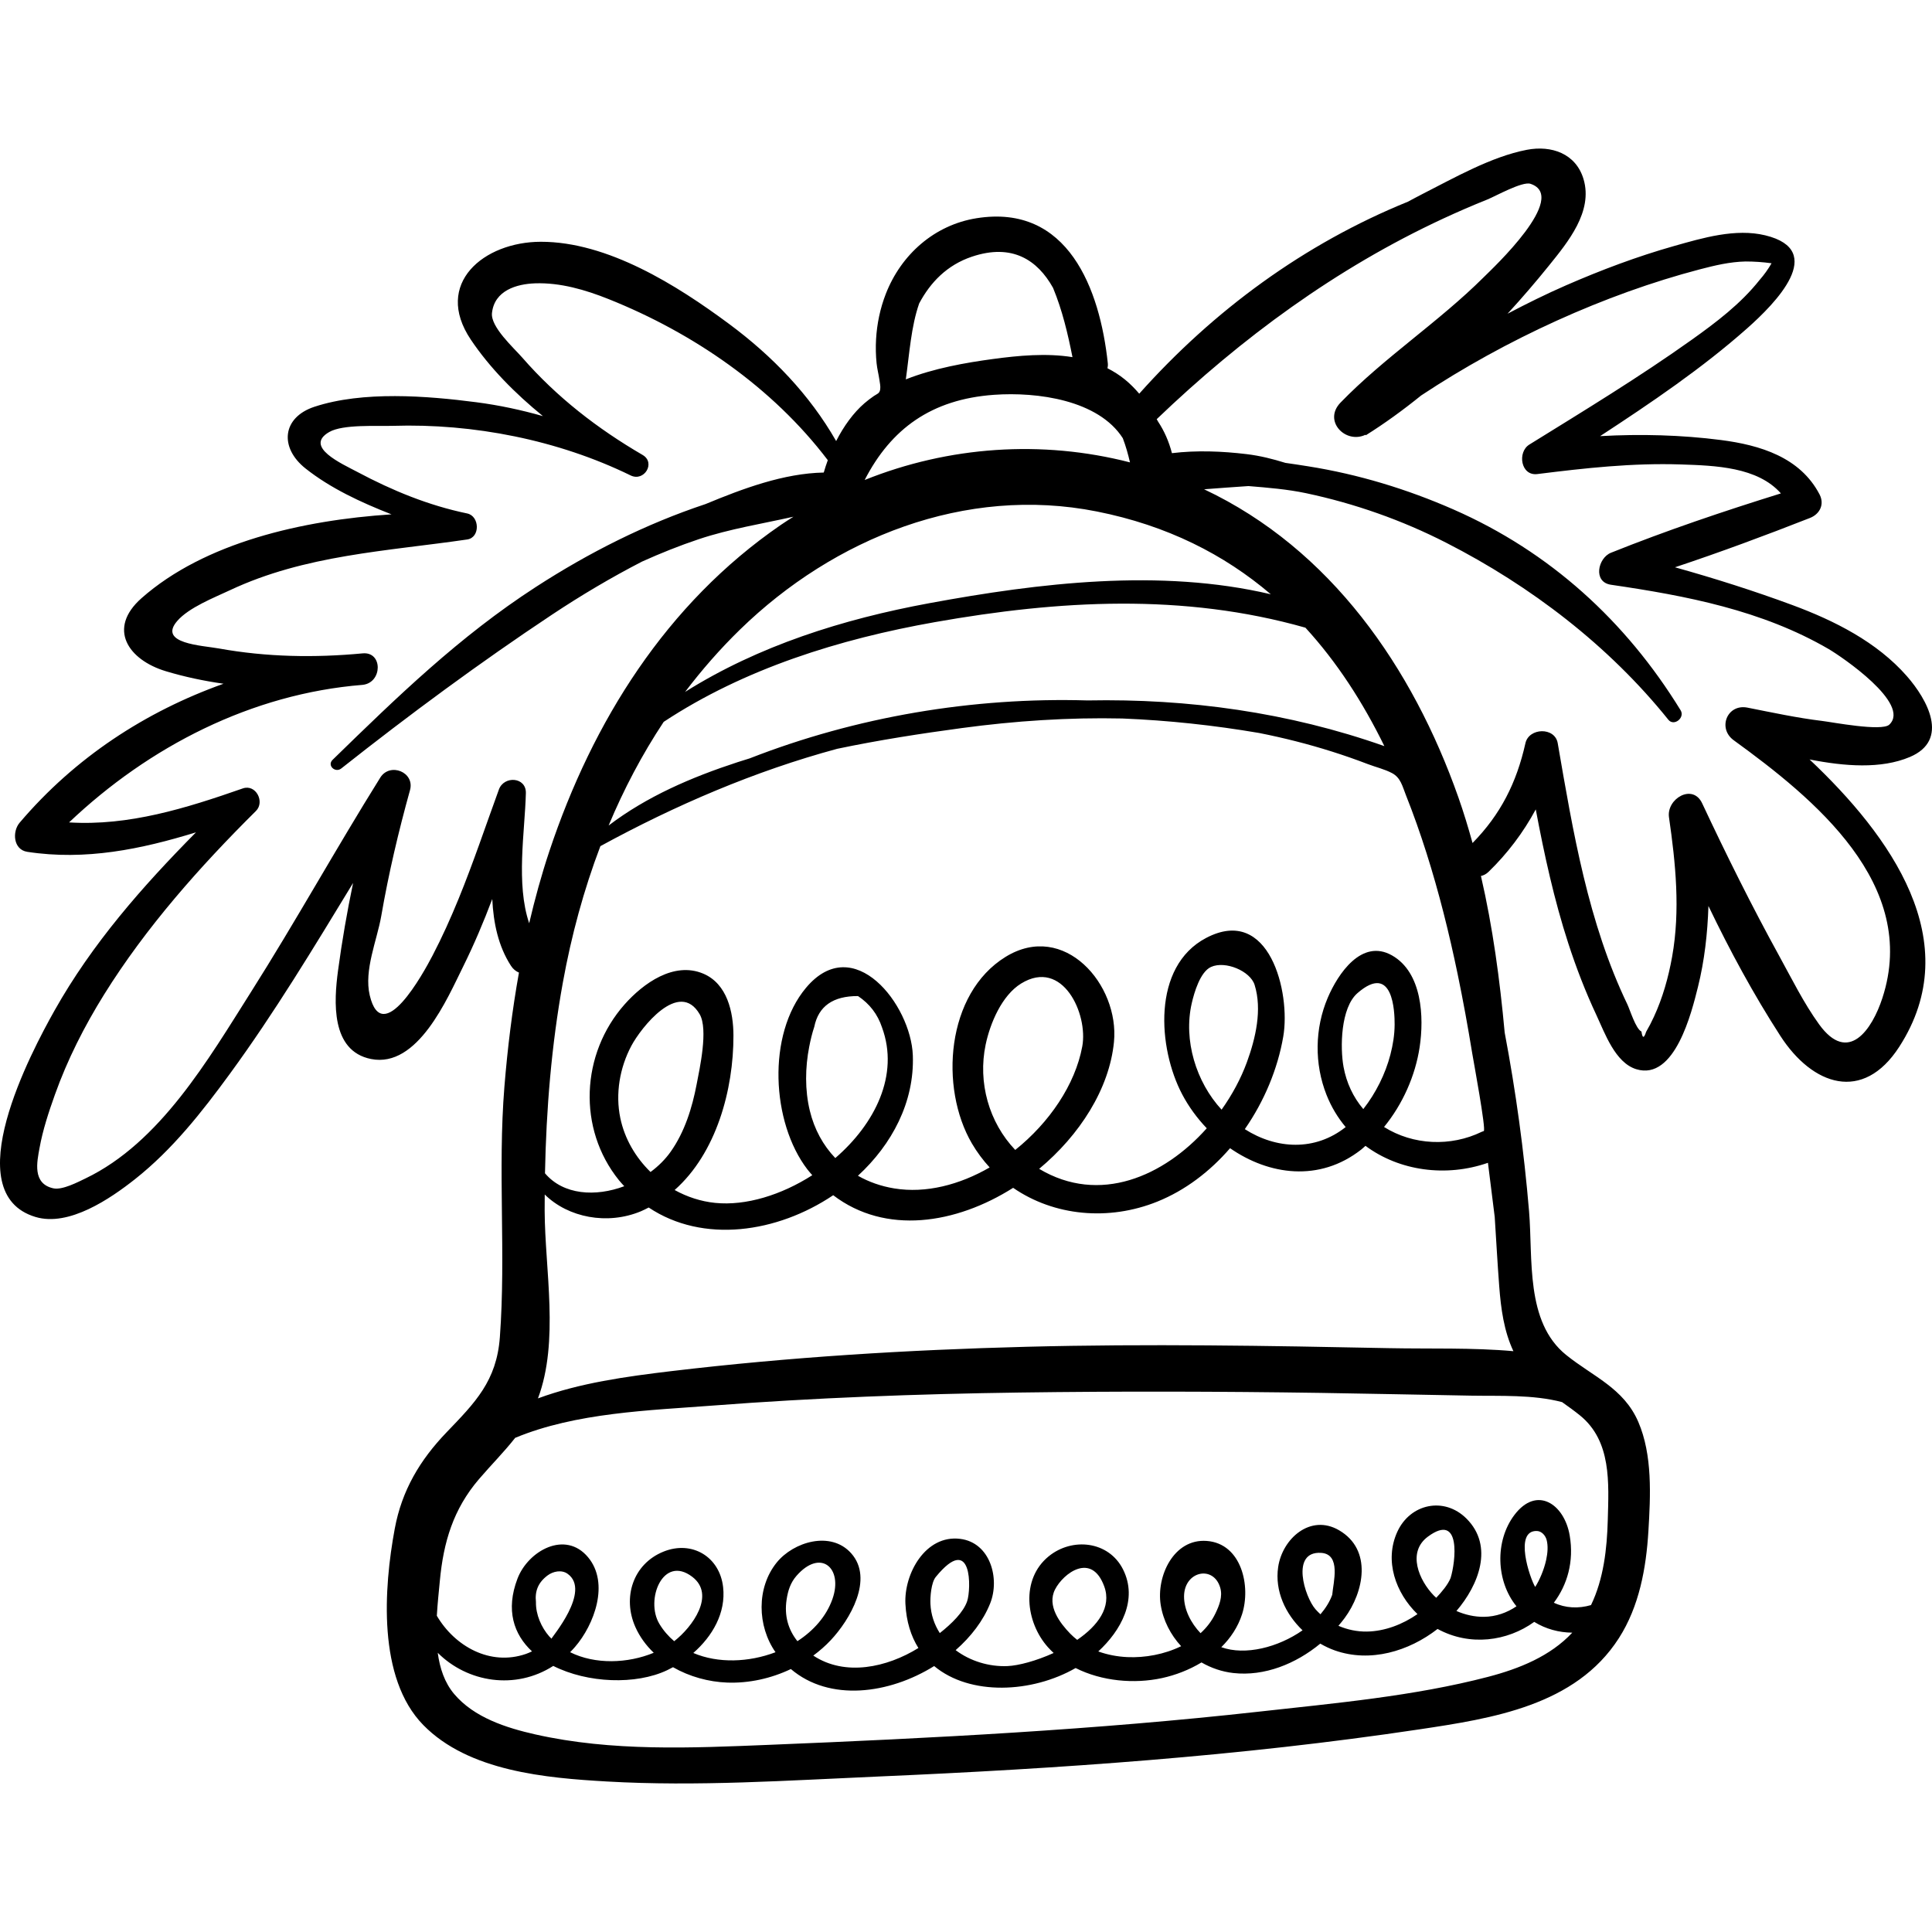 <?xml version="1.0" encoding="iso-8859-1"?>
<!-- Generator: Adobe Illustrator 19.0.0, SVG Export Plug-In . SVG Version: 6.00 Build 0)  -->
<svg version="1.1" id="Capa_1" xmlns="http://www.w3.org/2000/svg" xmlns:xlink="http://www.w3.org/1999/xlink" x="0px" y="0px"
	 viewBox="0 0 512 512" style="enable-background:new 0 0 512 512;" xml:space="preserve">
<g>
	<g>
		<path d="M479.555,201.265c9.293,1.825,18.927,2.577,26.563-0.649c10.659-4.504,4.608-15.281-0.785-21.438
			c-7.927-9.05-19.211-14.711-30.315-18.823c-10.092-3.737-20.61-7.076-31.136-10.018c12.048-4.008,23.97-8.438,35.773-13.07
			c2.616-1.027,3.917-3.618,2.542-6.249c-5.152-9.857-15.749-13.068-26.157-14.41c-10.407-1.342-21.275-1.63-31.997-1.028
			c13.517-8.84,27.021-17.97,38.999-28.59c7.409-6.569,21.296-20.607,4.783-24.621c-7.87-1.913-16.596,0.685-24.154,2.821
			c-9.799,2.77-19.34,6.365-28.67,10.433c-5.268,2.297-10.406,4.848-15.485,7.513c3.891-4.235,7.586-8.544,11.034-12.826
			c4.973-6.176,11.644-14.239,9.112-22.808c-2.021-6.837-8.55-9.045-15.017-7.804c-9.448,1.813-19.261,7.444-27.761,11.759
			c-1.271,0.645-2.522,1.331-3.782,1.998c-27.405,11.132-51.443,28.746-71.193,50.876c-1.154-1.35-2.4-2.617-3.783-3.748
			c-1.465-1.197-3.021-2.172-4.635-2.995c0.093-0.401,0.143-0.826,0.093-1.298c-2.089-19.646-10.529-42.322-34.769-38.462
			c-11.185,1.781-20.017,9.628-24.073,20.068c-1.492,3.84-2.347,7.924-2.578,12.035c-0.118,2.107-0.072,4.224,0.139,6.324
			c0.15,1.49,0.54,2.943,0.752,4.424c0.116,0.811,0.318,1.652,0.208,2.475c-0.153,1.151-0.816,1.202-1.659,1.781
			c-0.873,0.6-1.717,1.241-2.519,1.934c-2.937,2.54-5.48,6.063-7.497,10.016c-7.046-12.308-16.87-22.512-28.393-31.054
			c-13.78-10.215-32.118-21.782-49.886-21.758c-15.06,0.02-28.514,11.054-18.549,25.918c5.011,7.474,11.729,14.263,19.125,20.286
			c-5.723-1.631-11.579-2.89-17.662-3.682c-13.085-1.704-30.066-3.03-42.901,1.204c-8.572,2.828-9.335,10.817-2.347,16.357
			c6.569,5.207,14.588,8.952,22.776,12.151c-23.605,1.534-49.541,7.465-66.244,22.213c-9.142,8.071-3.544,16.346,6.442,19.358
			c4.959,1.496,10.084,2.576,15.287,3.318c-20.666,7.38-39.324,19.515-54.041,36.837c-1.983,2.333-1.706,7.132,2.035,7.707
			c15.426,2.369,30.173-0.689,44.705-5.162c-14.195,14.356-27.493,29.451-37.495,47.238c-6.133,10.906-26.066,48.366-5.033,54.69
			c8.875,2.668,19.864-4.875,26.371-10.017c9.898-7.822,17.741-17.797,25.141-27.924c11.851-16.217,22.21-33.425,32.654-50.573
			c-1.601,7.679-2.942,15.413-3.99,23.203c-1.093,8.129-1.975,21.302,8.736,23.449c12.381,2.482,20.248-16.081,24.427-24.516
			c2.889-5.831,5.417-11.811,7.708-17.881c0.312,6.382,1.596,12.495,4.952,17.691c0.583,0.902,1.323,1.474,2.122,1.806
			c-1.793,10.008-3.036,20.121-3.855,30.235c-1.791,22.111,0.428,44.366-1.204,66.384c-0.862,11.623-6.547,17.322-14.12,25.206
			c-7.07,7.361-11.844,15.383-13.728,25.515c-2.933,15.767-4.611,39.629,7.547,52.055c12.032,12.296,32.549,14.045,48.679,14.971
			c23.888,1.37,48.009-0.28,71.882-1.317c47.937-2.082,95.872-5.375,143.354-12.49c19.383-2.904,41.457-6.284,52.933-24.17
			c5.399-8.414,7.234-18.548,7.828-28.38c0.566-9.363,1.115-20.151-2.68-28.946c-3.87-8.966-12.017-12.004-19.14-17.752
			c-10.835-8.744-8.755-25.533-9.809-38.075c-1.342-15.966-3.497-31.715-6.459-47.345c-1.286-13.959-3.136-27.828-6.291-41.495
			c0.688-0.148,1.373-0.479,2.002-1.087c5-4.837,9.237-10.446,12.526-16.562c2.259,12,4.861,23.939,8.638,35.557
			c2.109,6.49,4.579,12.881,7.481,19.06c2.177,4.635,4.918,12.526,10.525,14.239c10.237,3.128,14.689-15.184,16.334-21.785
			c1.741-6.986,2.546-14.21,2.783-21.473c5.685,11.849,11.96,23.437,19.049,34.412c8.522,13.194,21.889,17.802,31.508,2.923
			C521.352,249.515,500.899,221.423,479.555,201.265z M243.588,80.42c2.973-5.598,7.394-10.182,13.962-12.392
			c10.738-3.614,17.416,0.932,21.498,8.22c0.016,0.039,0.035,0.073,0.051,0.112c2.407,5.821,3.897,12.087,5.118,18.287
			c-6.914-1.117-14.305-0.421-21.121,0.5c-7.157,0.967-15.6,2.444-23.046,5.392C241.019,93.634,241.441,86.574,243.588,80.42z
			 M263.386,104.631c11.55-0.832,27.712,1.395,34.168,11.496c0.791,2.073,1.404,4.236,1.901,6.409
			c-23.389-6.021-48.034-4.278-70.31,4.666C236.142,113.614,246.846,105.823,263.386,104.631z M290.651,135.544
			c18.659,3.705,33.777,11.409,46.127,21.944c-29.303-6.909-61.406-2.999-90.422,2.348c-23.029,4.244-45.359,11.308-64.798,23.528
			c4.4-5.794,9.224-11.333,14.568-16.536C221.04,142.574,255.813,128.626,290.651,135.544z M345.951,166.342
			c8.373,9.144,15.238,19.774,20.92,31.388c-25.392-8.966-51.984-12.621-78.665-12.109c-30.403-0.894-61.256,4.308-89.554,15.364
			c-1.056,0.332-2.119,0.649-3.17,0.993c-12.27,4.006-24.084,9.098-34.193,16.793c4.012-9.597,8.847-18.796,14.595-27.47
			c21.399-14.118,46.653-21.966,71.861-26.429C280.675,159.043,313.578,157.15,345.951,166.342z M132.219,209.215
			c-3.515,9.637-6.779,19.408-10.658,28.906c-2.097,5.135-4.37,10.2-6.937,15.118c-2.423,4.643-13.314,24.586-16.64,10.531
			c-1.578-6.667,1.941-14.605,3.055-21.045c1.946-11.246,4.562-22.335,7.615-33.329c1.326-4.773-5.309-7.44-7.88-3.322
			c-11.72,18.772-22.438,38.153-34.281,56.849c-11.308,17.852-24.047,39.868-43.819,49.363c-2.015,0.968-6.158,3.144-8.522,2.635
			c-5.671-1.223-4.322-7.102-3.687-10.639c0.863-4.807,2.441-9.582,4.079-14.17c3.329-9.327,7.824-18.175,13.053-26.572
			c11.066-17.772,25.39-33.907,40.23-48.623c2.431-2.411-0.02-7.188-3.481-5.979c-15.063,5.262-30.218,9.989-46.043,9.006
			c21.193-20.107,48.371-34.102,77.809-36.452c5.263-0.564,5.38-8.844,0-8.346c-12.732,1.203-25.471,0.982-38.083-1.293
			c-4.475-0.808-16.254-1.271-11.07-7.281c3.088-3.58,9.773-6.183,13.993-8.168c19.891-9.355,41.502-10.321,62.856-13.438
			c3.514-0.513,3.307-6.209,0-6.896c-10.265-2.132-19.816-6.058-29.067-10.982c-4.107-2.185-14.314-6.678-7.483-10.605
			c3.645-2.095,12.72-1.5,16.844-1.631c21.346-0.676,43.782,3.741,63.023,13.14c3.598,1.758,6.71-3.367,3.173-5.428
			c-11.948-6.96-22.757-15.323-31.86-25.763c-2.303-2.641-8.455-8.15-8.059-11.845c0.643-6.001,6.557-7.705,11.429-7.871
			c6.681-0.228,13.323,1.715,19.467,4.172c22.42,8.964,43.431,23.371,58.1,42.694c-0.401,1.082-0.751,2.177-1.073,3.276
			c-10.595,0.202-21.404,4.237-31.318,8.351c-15.863,5.275-30.875,12.841-44.992,21.982c-20.248,13.11-36.716,29.097-53.846,45.796
			c-1.535,1.496,0.7,3.555,2.294,2.294c17.907-14.162,36.812-28.122,55.839-40.756c7.722-5.128,15.673-9.845,23.859-14.068
			c4.922-2.215,9.932-4.227,15.043-5.936c8.21-2.744,16.727-4.073,25.089-5.957c-1.138,0.723-2.279,1.44-3.395,2.208
			c-30.29,20.833-49.812,52.009-61.291,86.441c-2.091,6.273-3.837,12.651-5.346,19.086c-3.553-10.496-1.138-24.22-0.877-34.484
			C139.472,205.874,133.565,205.524,132.219,209.215z M394.353,444.382c-19.688,5.136-40.626,6.985-60.796,9.231
			c-21.534,2.398-43.134,4.153-64.756,5.53c-21.632,1.377-43.285,2.376-64.942,3.255c-20.666,0.839-41.666,1.813-62.007-2.764
			c-7.676-1.727-16.226-4.471-21.485-10.696c-2.552-3.021-3.812-6.843-4.362-10.933c7.875,7.873,20.555,9.934,30.612,3.481
			c9.119,4.597,21.893,5.062,30.178,1.139c0.523-0.247,1.044-0.515,1.561-0.799c4.372,2.511,9.459,3.897,14.358,4.075
			c5.754,0.209,11.613-1.08,16.873-3.589c10.271,8.734,26.031,6.646,37.974-0.791c9.526,7.946,25.936,7.162,37.489,0.525
			c6.949,3.507,15.543,4.253,22.867,2.667c3.598-0.779,7.229-2.178,10.49-4.15c2.577,1.485,5.446,2.469,8.433,2.805
			c8.279,0.93,16.581-2.448,23.046-7.788c1.253,0.724,2.555,1.344,3.893,1.813c9.35,3.275,19.563,0.23,27.19-5.705
			c8.557,4.656,18.467,3.284,25.62-1.871c3.06,1.893,6.538,2.822,10.081,2.857C410.842,438.914,402.625,442.224,394.353,444.382z
			 M145.073,417.534c1.52-1.154,3.77-1.577,5.328-0.475c6.419,4.54-4.403,17.046-4.242,17.211c-0.189-0.195-0.395-0.369-0.577-0.574
			c-2.12-2.4-3.616-5.839-3.551-9.133C141.714,421.645,142.619,419.396,145.073,417.534z M183.443,417.86
			c6.288,4.778,0.033,13.336-4.775,17.076c-1.511-1.279-2.848-2.798-3.931-4.603C170.937,424.006,175.671,411.954,183.443,417.86z
			 M208.455,423.927c0.356-2.363,1.016-4.474,2.613-6.304c6.4-7.334,12.428-2.093,9.547,6.114
			c-1.623,4.623-5.019,8.423-9.293,11.192C208.86,431.838,207.817,428.156,208.455,423.927z M247.993,417.903
			c9.758-11.93,9.378,3.287,8.318,6.421c-0.986,2.917-4.092,5.969-7.256,8.462c-1.427-2.228-2.342-4.818-2.482-7.743
			C246.486,423.209,246.775,419.392,247.993,417.903z M283.621,432.937c-2.669-2.754-6.247-7.369-4.019-11.725
			c2.185-4.271,9.678-9.98,13.034-0.799c2.02,5.526-1.756,10.46-7.166,14.168C284.827,434.076,284.203,433.538,283.621,432.937z
			 M313.786,423.025c0.059-6.67,7.794-8.324,9.581-2.295c0.707,2.385-0.269,4.774-1.289,6.893c-0.964,2.002-2.313,3.723-3.918,5.188
			C315.597,430.129,313.755,426.524,313.786,423.025z M348.621,426.472c-2.854-3.235-6.69-15.45,1.485-14.946
			c5.376,0.331,3.216,7.863,2.951,11.099c-0.652,1.827-1.744,3.564-3.118,5.176C349.477,427.383,349.035,426.942,348.621,426.472z
			 M379.998,422.854c-3.934-4.031-7.178-11.491-1.594-15.625c8.958-6.632,7.332,6.728,6.016,10.967
			c-0.721,1.779-2.341,3.691-3.802,5.23C380.412,423.235,380.194,423.055,379.998,422.854z M407.3,405.73
			c1.263,0.044,2.27,1.186,2.583,2.41c0.39,1.522,0.276,3.365-0.127,5.222c-0.582,2.679-1.766,5.385-2.911,7.192
			C405.457,418.329,401.104,405.516,407.3,405.73z M413.963,371.573c1.611,1.141,3.221,2.288,4.751,3.531
			c8.383,6.814,7.627,17.864,7.361,27.75c-0.204,7.582-1.095,15.588-4.438,22.509c-3.335,0.978-6.8,0.81-9.85-0.625
			c3.563-4.744,5.382-10.909,4.195-17.843c-1.424-8.32-8.741-13.305-14.696-5.354c-5.159,6.889-4.833,17.488,0.595,24.144
			c-2.524,1.717-5.477,2.756-8.628,2.79c-2.459,0.027-4.967-0.537-7.285-1.547c5.857-6.819,10.007-17.18,2.645-24.503
			c-5.91-5.878-14.897-3.927-18.302,3.497c-3.53,7.697-0.438,16.238,5.331,21.834c-3.951,2.735-8.662,4.552-13.392,4.626
			c-2.59,0.041-5.181-0.494-7.552-1.529c0.576-0.675,1.135-1.36,1.654-2.063c5.08-6.89,7.423-18.06-1.488-23.256
			c-7.584-4.422-15.035,2.216-16.141,9.762c-0.93,6.345,1.927,12.411,6.463,16.756c-6.437,4.504-15.175,6.759-21.532,4.469
			c2.471-2.438,4.418-5.356,5.507-8.74c2.37-7.368-0.095-18.711-9.347-19.414c-8.816-0.671-13.415,9.423-12.218,16.933
			c0.663,4.157,2.626,7.935,5.417,10.959c-4.428,2.17-9.595,3.105-14.238,2.892c-2.651-0.122-5.269-0.611-7.719-1.501
			c5.981-5.506,10.589-13.734,6.553-21.751c-3.783-7.516-13.467-8.565-19.734-3.425c-7.41,6.077-6.082,17.423-0.161,24.054
			c0.479,0.537,0.986,1.045,1.511,1.531c-4.598,2.09-9.282,3.343-12.226,3.471c-4.863,0.211-9.889-1.314-13.742-4.224
			c4.066-3.563,7.31-7.794,9.146-12.38c2.625-6.557,0.058-16.12-7.953-17.112c-9.217-1.141-14.908,9.285-14.506,17.229
			c0.238,4.697,1.482,8.568,3.439,11.698c-0.013,0.008-0.027,0.018-0.041,0.026c-8.268,5.106-19.335,7.587-27.813,1.983
			c1.666-1.228,3.225-2.591,4.633-4.091c5.028-5.357,11.48-16.198,5.417-23.011c-5.408-6.077-15.324-3.029-19.745,2.442
			c-5.416,6.704-5.157,16.84-0.317,23.768c-7.076,2.697-15.237,2.999-21.785,0.199c5.06-4.424,8.67-10.613,7.9-17.446
			c-0.909-8.056-8.24-12.446-15.77-9.423c-8.172,3.281-10.947,12.244-7.47,20.023c1.163,2.602,2.841,4.862,4.852,6.793
			c-6.876,2.847-15.521,3.157-22.159-0.15c0.433-0.438,0.86-0.89,1.275-1.369c5.106-5.898,9.227-16.89,3.49-23.783
			c-6.052-7.271-15.901-1.703-18.71,5.65c-3.186,8.339-0.991,14.786,3.848,19.285c-0.534,0.242-1.069,0.485-1.617,0.675
			c-9.505,3.285-18.879-2.05-23.608-10.113c0.182-3.248,0.533-6.414,0.798-9.251c0.961-10.298,3.566-19.007,10.365-26.953
			c3.164-3.698,6.614-7.146,9.601-10.948c16.13-6.703,35.58-7.265,52.235-8.543c27.078-2.079,54.268-3.088,81.42-3.464
			c26.607-0.368,53.22-0.298,79.826,0.095c13.305,0.197,26.608,0.506,39.912,0.731C397.558,369.995,406.257,369.546,413.963,371.573
			z M396.116,322.515c0.395,6.113,0.727,12.229,1.191,18.341c0.453,5.962,1.245,11.886,3.761,17.22
			c-10.901-0.974-22.076-0.58-32.914-0.8c-32.043-0.649-64.114-1.191-96.158-0.365c-31.448,0.811-62.812,2.73-94.058,6.448
			c-12.032,1.432-24.337,3.148-35.371,7.229c5.682-15.151,1.839-34.1,1.773-49.718c-0.006-1.438,0.012-2.878,0.02-4.317
			c6.214,6.136,16.598,8.159,25.503,4.443c0.709-0.297,1.374-0.652,2.049-0.993c14.434,9.64,34.081,6.698,48.897-3.258
			c13.857,10.571,32.497,7.66,47.685-1.958c10.864,7.487,25.303,8.852,38.21,3.652c7.423-2.991,13.954-7.998,19.276-14.152
			c10.336,7.162,23.693,9.028,34.753,0.365c0.394-0.309,0.751-0.666,1.133-0.991c9.006,6.689,21.369,8.354,32.456,4.494
			C394.947,313.014,395.539,317.81,396.116,322.515z M164.39,296.299c-1.343-6.452-0.153-13.368,2.934-19.16
			c2.524-4.736,12.638-17.725,18.093-8.365c2.332,4.001-0.025,14.512-0.792,18.541c-1.192,6.263-3.167,12.632-6.878,17.889
			c-1.433,2.03-3.266,3.847-5.348,5.388C168.435,306.726,165.531,301.784,164.39,296.299z M214.609,294.346
			c-1.328-5.501-1.236-11.442-0.155-16.968c0.339-1.733,0.767-3.566,1.336-5.253c1.11-5.468,4.974-8.187,11.592-8.157
			c3.083,2.055,5.202,4.822,6.357,8.301c4.657,12.644-1.909,25.594-12.376,34.63C218.144,303.531,215.8,299.279,214.609,294.346z
			 M261.209,276.823c1.175-5.597,4.264-13.026,9.413-16.188c11.016-6.764,17.78,8.096,16.191,16.679
			c-1.882,10.167-8.75,20.215-17.763,27.43C262.087,297.452,259.098,286.882,261.209,276.823z M323.733,294.071
			c-6.761-7.324-10.157-18.396-7.907-28.202c0.638-2.782,2.224-8.306,5.102-9.617c3.78-1.722,10.409,1.081,11.555,4.747
			c2.053,6.568,0.254,14.201-2.041,20.486C328.869,285.791,326.572,290.08,323.733,294.071z M356.057,282.757
			c-0.938-5.086-0.796-15.69,3.709-19.59c9.435-8.168,9.848,4.993,9.825,8.363c-0.018,2.747-0.443,5.341-1.123,7.964
			c-1.322,5.1-3.865,10.196-7.178,14.424C358.589,290.745,356.826,286.927,356.057,282.757z M393.212,299.741
			c-0.177,0.062-0.353,0.109-0.533,0.197c-8.221,4.003-18.184,3.569-25.894-1.277c4.95-6.053,8.29-13.59,9.434-21.156
			c1.204-7.965,0.673-19.787-7.328-24.315c-8.024-4.541-14.322,4.869-17.029,11.236c-3.459,8.137-3.569,17.504-0.326,25.717
			c1.275,3.23,3.013,6.069,5.079,8.541c-8.117,6.443-18.365,5.884-26.728,0.556c5.154-7.416,8.722-15.971,10.193-24.556
			c1.991-11.623-3.672-34.931-20.44-26.12c-14.444,7.589-12.762,29.291-6.354,41.439c1.727,3.273,3.947,6.314,6.518,9.003
			c-11.342,12.723-28.419,20.31-44.418,10.751c10.719-8.922,18.604-21.167,19.825-33.623c1.486-15.167-13.187-32.118-28.717-22.558
			c-15.794,9.723-17.559,34.696-8.934,49.449c1.371,2.346,2.964,4.454,4.709,6.361c-7.966,4.598-16.888,6.935-25.292,5.558
			c-3.505-0.575-6.74-1.717-9.614-3.355c9.027-8.307,14.994-19.542,14.547-31.889c-0.486-13.414-15.675-32.996-28.312-17.917
			c-10.405,12.415-9.141,35.699,0.35,48.101c0.424,0.554,0.875,1.042,1.314,1.559c-8.168,5.232-17.592,8.164-25.752,7.334
			c-3.78-0.384-7.424-1.582-10.723-3.409c11.067-9.793,15.618-26.623,15.583-40.95c-0.015-6.211-1.642-13.714-8.016-16.398
			c-7.758-3.267-15.874,2.562-20.823,8.149c-11.604,13.097-12.541,32.931-1.494,46.615c0.45,0.557,0.931,1.056,1.401,1.576
			c-7.598,2.848-16.124,2.352-21.011-3.426c0.33-16.948,1.72-33.934,4.743-50.595c2.255-12.428,5.537-24.524,9.938-36.101
			c19.868-10.842,40.888-19.885,62.743-25.793c11.223-2.356,22.435-4.07,33.044-5.501c14.068-1.897,28.337-2.85,42.539-2.535
			c12.145,0.493,24.259,1.791,36.247,3.839c6.52,1.291,12.973,2.924,19.311,4.929c3.183,1.007,6.337,2.107,9.456,3.302
			c2.14,0.82,4.419,1.332,6.457,2.405c2.292,1.208,2.748,3.492,3.666,5.801c2.001,5.031,3.802,10.141,5.441,15.301
			c3.351,10.551,6.025,21.309,8.276,32.145c1.451,6.983,2.723,14.002,3.873,21.04C390.455,280.962,393.892,299.504,393.212,299.741z
			 M498.85,264.497c-2.711,8.304-9.007,17.701-16.776,6.954c-4.064-5.622-7.248-12.089-10.582-18.15
			c-7.273-13.223-13.991-26.749-20.398-40.41c-2.522-5.378-9.503-1.193-8.793,3.707c1.771,12.219,3.021,24.654,0.835,36.908
			c-0.975,5.464-2.5,10.924-4.838,15.969c-0.624,1.361-1.311,2.687-2.063,3.979c-0.561,1.774-0.971,1.747-1.23-0.081
			c-1.507-0.689-3.062-5.806-3.722-7.18c-10.404-21.652-14.423-45.766-18.468-69.238c-0.749-4.348-7.639-4.117-8.559,0
			c-2.349,10.518-6.603,18.897-14.014,26.453c-1.121-4.046-2.337-8.077-3.747-12.08c-12.124-34.412-33.842-65.828-67.395-81.665
			c3.902-0.281,7.829-0.605,11.754-0.849c5.175,0.424,10.348,0.846,15.272,1.888c12.893,2.73,25.414,7.144,37.149,13.14
			c22.392,11.441,43.077,27.249,58.861,46.898c1.483,1.845,4.462-0.534,3.25-2.507c-14.528-23.661-34.671-42.013-60.188-53.214
			c-12.328-5.412-25.247-9.338-38.553-11.446c-1.911-0.303-3.928-0.617-6.007-0.907c-3.288-1.023-6.648-1.881-10.266-2.316
			c-6.483-0.781-13.243-1.047-19.792-0.256c-0.81-3.115-2.044-5.896-3.656-8.335c-0.118-0.229-0.26-0.443-0.382-0.67
			c22.454-21.526,47.614-40.023,75.909-53.151c3.854-1.788,7.751-3.48,11.696-5.058c2.13-0.852,9.285-4.884,11.452-4.166
			c10.315,3.416-10.021,22.393-12.435,24.795c-11.911,11.853-26.25,21.164-37.899,33.178c-4.733,4.881,1.348,11.056,6.608,8.532
			c0.027,0.045,0.053,0.09,0.079,0.135c4.992-3.123,9.894-6.687,14.665-10.543c22.427-14.854,48.738-26.858,73.87-33.433
			c3.995-1.045,7.937-1.988,12.099-2.081c2.31,0.001,4.61,0.158,6.9,0.473c-0.913,1.585-1.972,3.064-3.179,4.436
			c-5.022,6.333-11.514,11.236-18.058,15.895c-13.883,9.885-28.48,18.749-42.961,27.72c-3.224,1.998-2.27,8.361,2.116,7.813
			c12.734-1.591,25.217-2.976,38.076-2.549c9.108,0.302,20.279,0.662,26.481,7.673c-15.181,4.723-30.288,9.816-45.038,15.73
			c-3.464,1.389-4.829,7.774,0,8.479c19.907,2.909,40.018,6.752,57.68,17.032c3.351,1.95,21.918,14.515,16.081,20.041
			c-1.969,1.864-15.122-0.659-17.759-0.977c-6.659-0.804-13.25-2.232-19.824-3.531c-5.394-1.066-7.994,5.488-3.644,8.644
			C480.689,211.583,508.696,234.345,498.85,264.497z"/>
	</g>
</g>
<g>
</g>
<g>
</g>
<g>
</g>
<g>
</g>
<g>
</g>
<g>
</g>
<g>
</g>
<g>
</g>
<g>
</g>
<g>
</g>
<g>
</g>
<g>
</g>
<g>
</g>
<g>
</g>
<g>
</g>
</svg>
